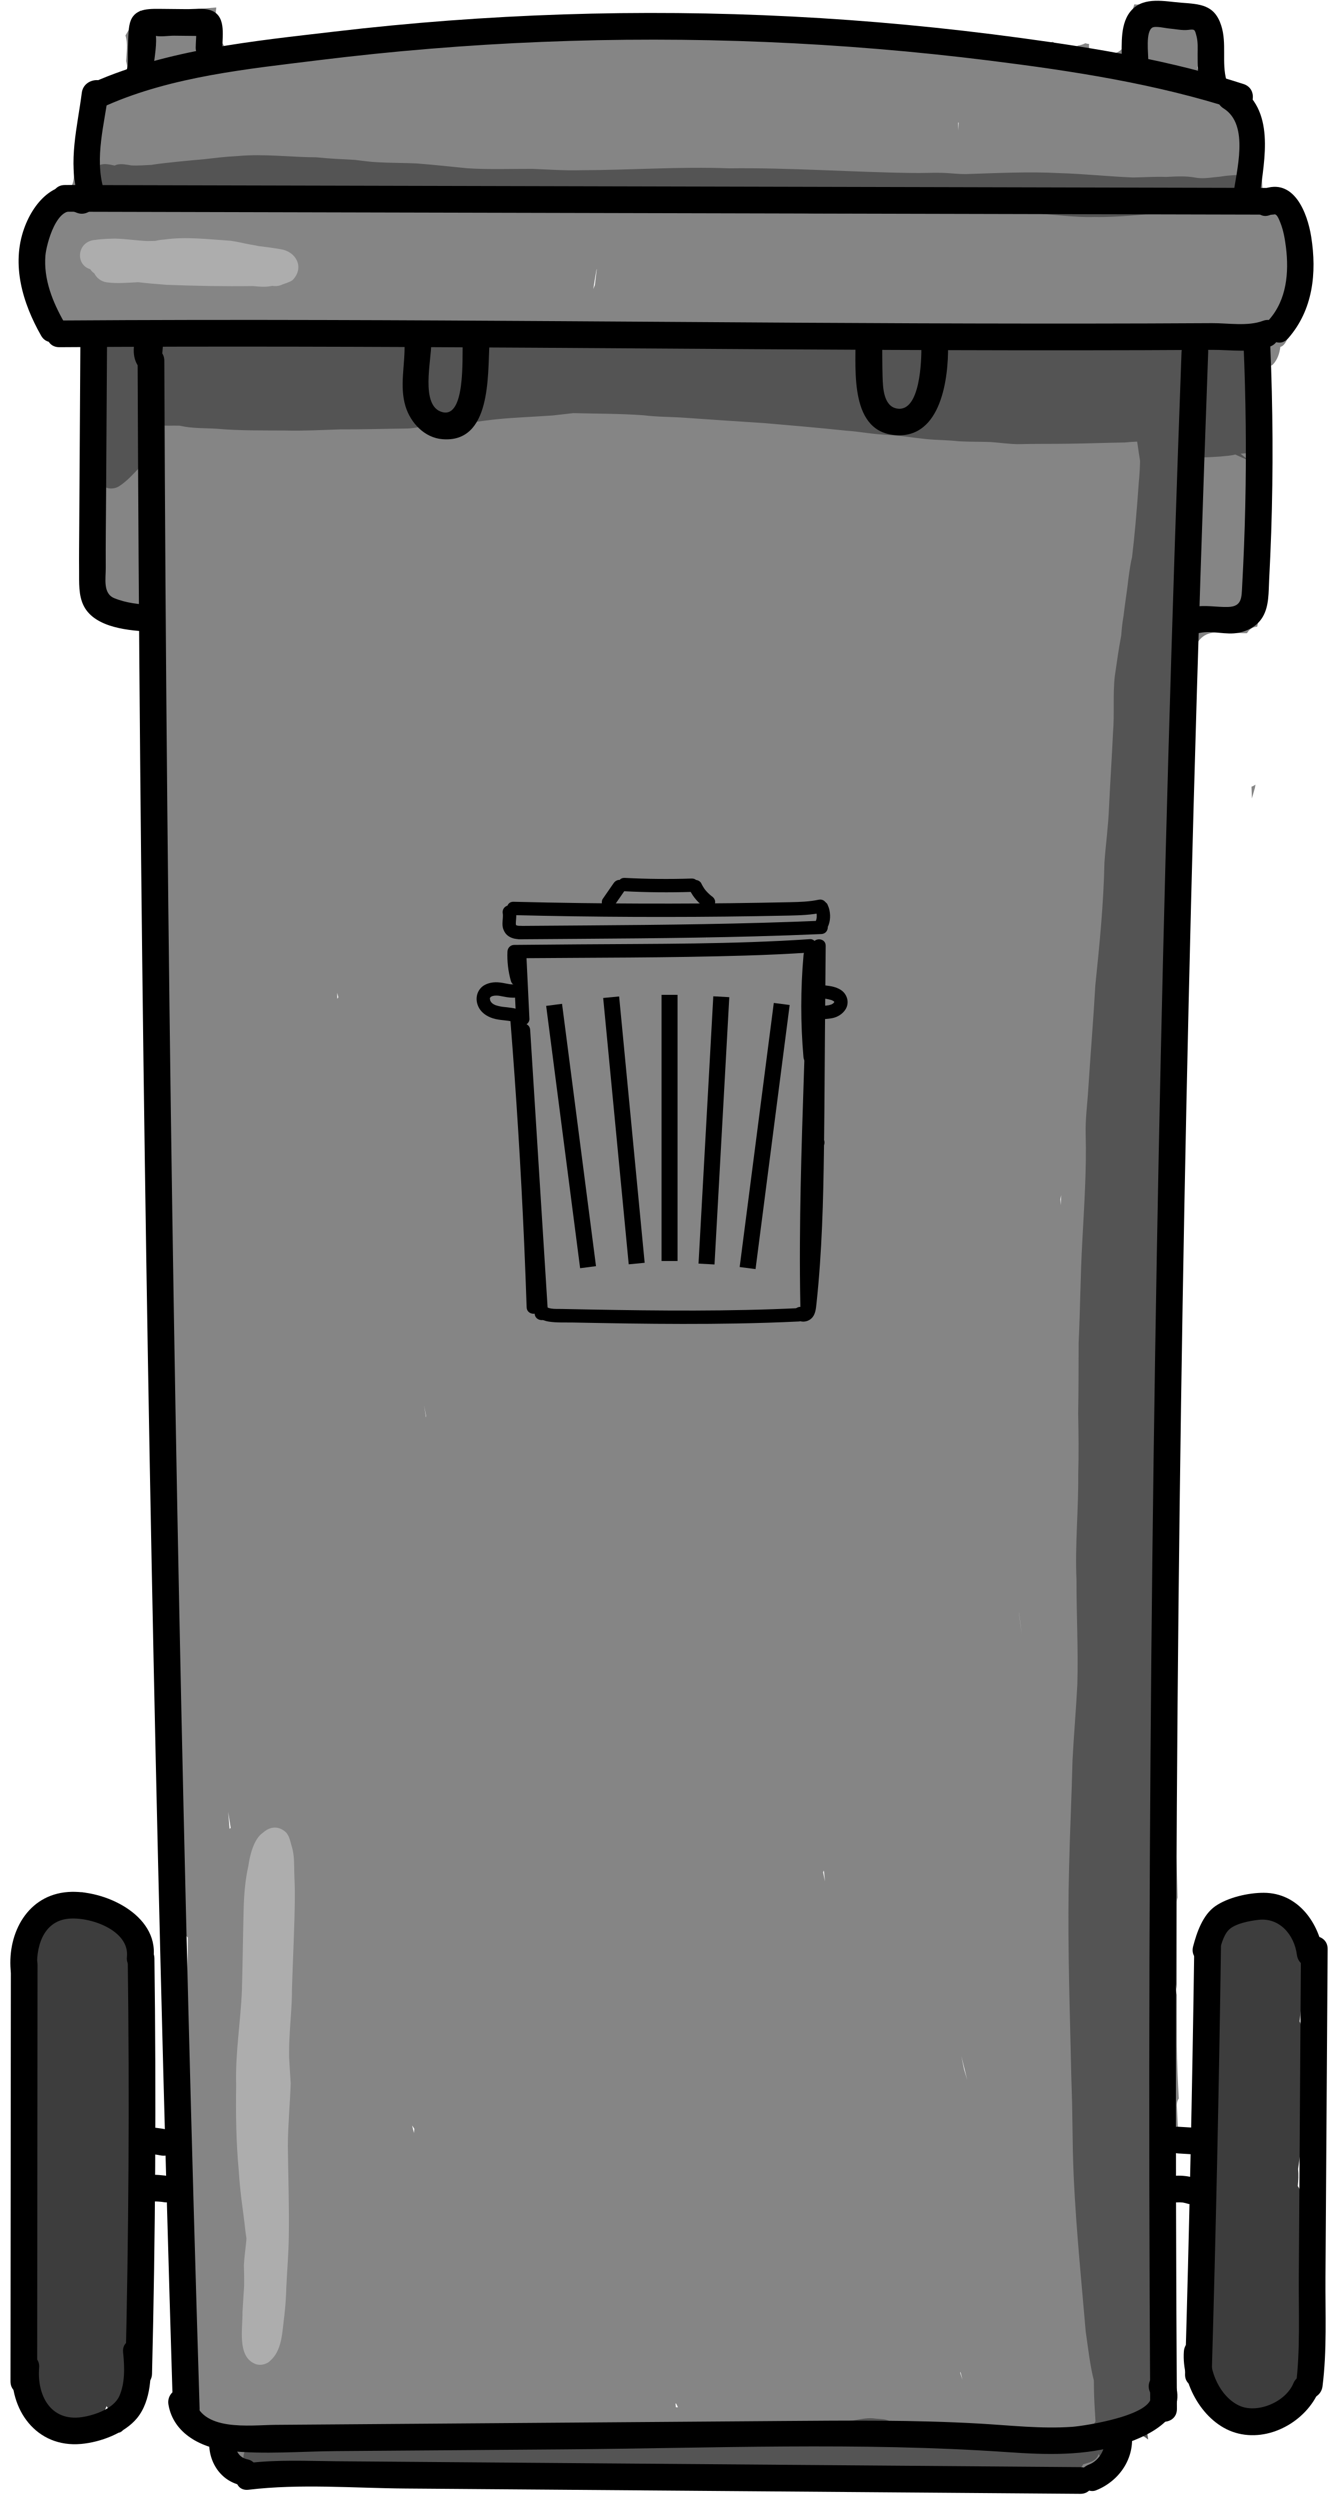<svg width="117" height="219" viewBox="0 0 117 219" fill="none" xmlns="http://www.w3.org/2000/svg">
<g clip-path="url(#clip0_1097_35498)">
<path d="M107.051 195.82C106.979 195.955 106.878 196.068 106.761 196.156C106.911 196.416 107.072 196.669 107.283 196.874C107.203 196.524 107.126 196.173 107.051 195.82Z" fill="#858585"/>
<path d="M105.995 175.323C105.894 174.804 105.799 174.294 105.703 173.801C105.721 174.46 105.742 175.117 105.763 175.777C105.829 175.613 105.906 175.459 105.995 175.323Z" fill="#858585"/>
<path d="M109.68 68.908C109.694 69.249 109.705 69.593 109.719 69.935C109.804 69.621 109.893 69.308 109.984 68.997C110 68.906 110.014 68.814 110.03 68.726C109.923 68.805 109.806 68.866 109.68 68.908Z" fill="#858585"/>
<path d="M113.445 23.043C113.466 22.534 113.407 22.005 113.129 21.577C113.099 21.514 113.057 21.463 113.012 21.416C112.966 20.992 112.912 20.572 112.87 20.148C112.844 19.524 112.865 18.9 112.877 18.275C112.893 17.768 112.856 17.223 112.573 16.786C112.252 16.234 111.721 16.435 111.483 16.942C111.315 17.3 111.205 17.677 111.127 18.062C111.006 17.981 110.837 18.023 110.728 18.123C110.65 16.697 110.576 15.27 110.51 13.844C110.494 13.399 110.445 12.939 110.19 12.567C110.12 12.42 109.986 12.305 109.837 12.256C109.83 12.235 109.82 12.214 109.811 12.195C109.879 11.692 109.947 11.192 110.01 10.689C110.047 10.357 110.08 10.023 110.103 9.688C109.759 9.335 109.434 8.97 109.147 8.608C108.801 8.358 108.494 8.079 108.275 7.663C108.195 7.511 108.13 7.354 108.078 7.195C108.041 7.184 108.001 7.177 107.961 7.174C107.858 7.188 107.765 7.226 107.683 7.282C107.624 7.179 107.564 7.076 107.5 6.976C107.066 6.382 105.952 5.715 106.034 5.708C105.583 5.241 105.181 5.617 104.989 6.085C104.973 6.043 104.956 6.003 104.94 5.961C105.113 4.972 105.232 3.973 105.253 2.972C105.277 2.376 104.795 1.153 104.124 1.709C104.021 1.462 103.855 1.242 103.607 1.158C103.291 1.059 103.067 1.359 102.924 1.604C102.852 1.754 102.802 1.911 102.763 2.07C102.681 2.027 102.604 2.009 102.531 2.004C102.396 1.817 102.185 1.737 101.989 1.775C101.947 1.59 101.9 1.408 101.844 1.225C101.729 0.825 101.467 0.398 101.14 0.255C101.1 0.271 101.06 0.285 101.016 0.299C100.635 0.414 100.312 0.421 100.045 0.348C99.833 0.398 99.622 0.412 99.416 0.381C99.32 0.69 99.22 0.999 99.105 1.303C99.068 2.43 99.031 3.512 98.993 4.513C98.981 5.046 98.974 5.58 98.963 6.113C98.874 5.82 98.755 5.545 98.53 5.341C98.479 5.273 98.409 5.236 98.324 5.229C98.315 5.224 98.306 5.222 98.296 5.217C98.303 4.908 98.31 4.6 98.315 4.291C98.109 4.53 97.796 4.675 97.475 4.691C96.779 5.505 95.277 4.934 95.453 3.854C95.333 3.842 95.221 3.821 95.118 3.788C94.931 3.884 94.728 3.952 94.505 3.987C94.463 4.01 94.421 4.032 94.377 4.05C94.37 4.202 94.361 4.354 94.354 4.504C94.335 4.52 94.316 4.534 94.297 4.551C94.305 4.392 94.314 4.233 94.321 4.074C93.993 4.207 93.605 4.242 93.152 4.141C92.808 4.064 92.52 3.891 92.284 3.662C92.169 3.69 92.052 3.716 91.931 3.735C91.921 3.737 91.915 3.737 91.905 3.737C91.868 4.177 91.828 4.616 91.791 5.056C91.776 5.067 91.763 5.079 91.751 5.091C91.737 4.92 91.718 4.747 91.697 4.576C91.681 4.445 91.648 4.272 91.601 4.088C91.47 4.284 91.257 4.415 90.979 4.38C89.256 4.167 87.532 3.973 85.804 3.807C85.753 4.263 85.697 4.719 85.65 5.177C85.421 4.834 85.065 4.637 84.74 4.995C84.653 4.965 84.565 4.934 84.478 4.906C84.333 4.848 84.188 4.787 84.043 4.724C83.966 4.691 83.889 4.658 83.812 4.625C83.805 4.293 83.798 3.959 83.788 3.627C83.445 3.599 83.098 3.568 82.755 3.543C80.087 3.349 77.381 3.269 74.736 2.853C72.126 2.441 69.657 1.766 66.993 1.894C64.325 2.023 61.652 1.901 58.984 2.011C56.557 2.109 54.185 2.605 51.77 2.752C49.364 2.897 46.95 2.893 44.542 2.893C39.631 2.893 34.694 2.914 29.811 3.477C28.593 3.618 27.375 3.751 26.161 3.919C25.137 4.06 24.007 3.887 23.028 4.254C22.211 4.558 21.536 5.007 20.603 4.731C19.719 4.469 19.342 3.606 19.083 2.79C18.996 2.512 18.945 2.212 18.919 1.896C18.634 2.24 18.351 2.584 18.065 2.93C18.348 2.374 18.624 1.812 18.905 1.256C18.912 1.057 18.93 0.856 18.956 0.655C18.035 0.73 17.111 0.797 16.195 0.879C14.869 0.996 13.566 1.036 12.261 0.938C11.838 1.66 11.417 2.383 10.996 3.105C11.225 3.844 11.092 4.567 11.05 5.35C11.071 5.444 11.09 5.537 11.113 5.631C11.298 6.368 10.585 6.894 9.988 6.758C9.443 6.976 8.917 7.226 8.4 7.49C8.036 8.091 7.661 8.692 7.285 9.293C7.285 9.298 7.285 9.302 7.285 9.307C7.203 10.123 7.081 10.914 7.016 11.706C7.102 12.335 7.103 12.979 7.025 13.638C7.025 13.643 7.025 13.647 7.028 13.654H7.025C7.014 13.755 7.004 13.855 6.988 13.958C6.922 14.368 6.717 14.608 6.452 14.716C6.492 15.214 6.497 15.71 6.354 16.103C6.092 16.818 5.409 16.924 4.886 17.321C4.058 17.95 3.892 18.953 3.656 19.898C3.436 20.775 3.165 21.622 2.996 22.512C2.758 23.78 2.961 24.905 3.172 26.161C3.326 27.089 3.389 28.099 3.698 28.992C4.247 30.583 6.637 29.137 7.792 30.171C8.838 31.104 8.363 32.521 8.204 33.7C8.068 34.703 8.12 35.746 8.026 36.759C7.928 37.82 7.746 38.877 7.713 39.941C7.678 41.064 7.708 42.188 7.652 43.311C7.636 43.662 7.608 44.01 7.58 44.359C7.743 43.84 7.909 43.32 8.073 42.801C8.117 43.215 8.227 43.645 8.545 43.914C8.576 43.954 8.613 43.98 8.653 43.998C8.248 44.553 7.804 45.086 7.502 45.694C7.498 45.904 7.498 46.115 7.507 46.325C7.53 46.842 7.559 47.382 7.598 47.929C7.678 48.06 7.778 48.177 7.909 48.266C8.015 48.322 8.117 48.336 8.223 48.311C8.05 48.57 7.874 48.828 7.701 49.087C7.827 50.277 8.022 51.468 8.361 52.532C8.957 54.407 10.648 54.475 12.348 54.709C13.428 54.856 13.267 56.14 12.553 56.631C12.661 56.72 12.752 56.839 12.82 56.996C13.704 59.063 13.536 61.528 13.374 63.798C13.386 63.824 13.395 63.852 13.407 63.878C13.611 64.273 13.683 64.785 13.961 65.138C13.978 65.966 13.999 66.794 14.024 67.62C13.772 68.445 13.517 69.268 13.264 70.094C13.204 70.29 13.171 70.491 13.168 70.697C13.124 71.195 13.194 71.761 13.473 72.184C13.674 72.554 13.987 72.593 14.237 72.43C14.277 73.297 14.298 74.163 14.31 75.025C13.8 76.213 13.302 77.406 12.801 78.599C12.771 79.539 12.75 80.479 12.75 81.419C12.75 82.392 13.024 83.523 12.783 84.349C12.951 87.153 13.246 89.938 13.344 92.742C13.753 92.842 14.095 92.178 14.368 91.276C14.415 91.601 14.459 91.926 14.504 92.251C14.518 92.487 14.532 92.725 14.546 92.962C14.541 92.976 14.539 92.992 14.534 93.006C14.013 94.76 13.597 96.549 13.248 98.35C13.208 99.098 13.166 99.846 13.133 100.597C13.358 101.382 13.363 102.28 13.381 103.043C13.419 104.572 13.526 106.099 13.606 107.629C13.611 107.586 13.613 107.544 13.617 107.502C13.617 107.612 13.615 107.722 13.615 107.832C13.648 108.505 13.676 109.181 13.688 109.855C13.69 109.976 13.69 110.098 13.692 110.217C13.851 111.952 13.889 113.753 13.8 115.462C13.777 115.933 13.758 116.419 13.737 116.912C13.744 119.412 13.755 121.912 13.826 124.41C13.966 129.369 14.211 134.327 14.364 139.287C14.422 141.19 14.459 143.096 14.49 145C14.544 146.985 14.581 148.971 14.597 150.956C14.604 151.896 14.604 152.834 14.607 153.774C14.611 154.061 14.614 154.347 14.618 154.634C14.668 158.109 14.927 161.58 15.088 165.05C15.133 165.258 15.18 165.464 15.224 165.67C15.43 166.584 15.685 167.489 15.923 168.394C16.064 168.845 16.099 169.383 16.461 169.711C16.454 170.155 16.452 170.597 16.452 171.041C16.379 173.515 16.372 175.992 16.351 178.466C16.445 181.059 16.491 183.655 16.611 186.248C16.594 187.247 16.576 188.248 16.552 189.249C16.643 191.596 16.746 193.942 16.861 196.29C16.831 196.327 16.8 196.367 16.77 196.404C15.699 197.583 15.421 199.145 15.381 200.688C15.341 203.298 15.972 205.861 16.55 208.389C16.716 209.119 16.912 209.846 17.153 210.547C17.28 211.338 17.509 212.1 17.976 212.493C18.818 214.086 20.032 215.416 21.87 216.183C23.47 216.92 25.004 217.011 26.093 215.825C26.601 215.977 27.115 216.111 27.639 216.216C27.721 216.235 27.8 216.253 27.882 216.272C27.894 216.672 27.908 217.074 27.92 217.474C28.462 217.453 29.005 217.437 29.547 217.427C29.547 217.38 29.545 217.334 29.545 217.287C30.125 217.406 30.744 217.362 31.308 217.21C32.033 216.95 32.608 216.433 33.081 215.835C33.796 216.052 34.512 216.085 35.19 215.903C35.555 216.532 35.994 217.095 36.56 217.507C37.673 217.54 38.784 217.577 39.895 217.607C40.351 217.619 40.807 217.628 41.263 217.635C41.284 217.624 41.307 217.614 41.328 217.603C41.359 217.614 41.392 217.626 41.424 217.638C43.599 217.67 45.774 217.645 47.949 217.612C47.416 217.289 46.983 217.018 46.616 216.597C46.562 216.539 46.508 216.475 46.454 216.412C46.768 216.235 47.081 216.052 47.378 215.853C47.921 216.148 48.501 216.384 49.055 216.656C49.261 216.751 49.457 216.878 49.665 216.969C49.492 217.156 49.296 217.364 49.081 217.593C50.418 217.572 51.753 217.551 53.091 217.544C53.938 217.54 54.786 217.511 55.633 217.479C55.841 217.338 56.035 217.177 56.213 216.999C56.33 216.915 56.433 216.822 56.531 216.723C57.45 217.095 58.418 217.163 59.405 217.044C59.548 217.037 59.688 217.03 59.831 217.023C59.891 217.093 59.955 217.161 60.018 217.228C62.062 217.088 64.105 216.939 66.147 216.852C70.641 216.66 75.143 216.644 79.626 217.037C79.913 217.062 80.154 217.172 80.341 217.334C83.342 217.123 86.342 216.915 89.347 216.812C89.394 216.693 89.433 216.569 89.466 216.443C89.511 216.562 89.557 216.681 89.602 216.803C91.54 216.74 93.484 216.723 95.432 216.782C95.619 216.665 95.78 216.501 95.92 216.314C95.993 216.331 96.068 216.342 96.145 216.345C96.606 216.286 96.963 215.98 97.309 215.697C97.929 215.292 98.362 214.717 98.752 214.107C98.806 213.969 98.888 213.84 98.991 213.728C99.089 213.569 99.187 213.407 99.288 213.248C99.786 212.435 100.027 212.086 100.3 211.658C100.642 212.28 101.299 212.245 101.586 211.247C101.986 209.395 101.902 207.465 101.947 205.578C101.954 204.673 101.956 203.771 101.94 202.866C101.979 202.608 102.019 202.351 102.059 202.096C102.218 200.602 102.152 199.096 102.138 197.597C102.127 196.963 102.134 194.922 101.439 194.62C101.325 192.866 101.224 191.227 101.074 189.031C100.976 185.591 101.128 182.144 101.107 178.702C101.135 178.562 101.163 178.421 101.191 178.281C101.252 178.59 101.311 178.901 101.369 179.209C101.886 181.96 102.524 184.684 103.282 187.378C103.235 186.407 103.188 185.439 103.142 184.469C103.128 184.195 103.195 183.975 103.31 183.805C103.226 182.252 103.153 180.697 103.139 179.142C103.135 178.606 103.135 178.071 103.139 177.533C103.139 177.245 103.137 176.958 103.137 176.67C103.137 176.027 103.137 175.381 103.137 174.738C102.487 171.574 101.755 168.216 101.109 164.966C101.137 164.461 101.159 163.958 101.166 163.453C101.191 162.793 101.224 162.129 101.236 161.467C101.615 164.557 102.003 167.643 102.449 170.718C102.683 171.883 102.91 173.05 103.137 174.219C103.137 171.682 103.137 169.147 103.137 166.61C103.137 166.46 103.165 166.329 103.205 166.21C103.2 166.072 103.198 165.934 103.193 165.796C103.102 162.302 102.969 158.809 102.882 155.315C102.854 154.211 102.744 153.049 102.655 151.873C102.253 148.648 101.851 145.425 101.451 142.201C101.769 141.532 101.731 140.718 101.895 140.002C102.057 138.945 102.223 137.886 102.309 136.82C102.484 133.593 102.384 130.356 102.463 127.124C102.522 124.943 102.562 122.326 102.611 119.744C102.931 118.072 103.249 116.403 103.569 114.731C103.53 114.179 103.506 113.624 103.497 113.075C103.301 112.951 103.16 112.731 103.158 112.401C103.153 110.383 103.17 108.368 103.198 106.352C103.163 106.277 103.125 106.211 103.083 106.153C103.123 105.931 103.167 105.709 103.209 105.487C103.233 103.836 103.263 102.185 103.289 100.534C103.032 100.363 102.805 100.438 102.604 100.669C102.433 99.28 102.262 97.891 102.148 96.497C102.033 94.316 102.129 92.127 102.047 89.943C102.29 90.682 102.559 91.416 102.831 92.145C103.008 92.641 103.188 93.139 103.368 93.635C103.396 86.063 103.244 78.491 103.291 70.917C103.305 68.4 103.441 65.908 103.67 63.417C103.696 61.111 103.895 59.528 104.009 56.481C104.023 55.967 104.016 55.45 104.002 54.936C104.117 54.688 104.229 54.44 104.346 54.192C104.472 53.909 104.601 53.628 104.729 53.348C104.736 53.345 104.743 53.338 104.75 53.336C104.701 54.035 104.652 54.734 104.605 55.436C104.561 56.088 104.512 56.741 104.467 57.396C104.711 56.528 105.146 55.707 106.02 55.476C107.103 55.191 108.209 55.502 109.289 55.462C109.467 55.146 109.773 54.907 110.178 54.894C110.36 54.122 110.51 53.343 110.655 52.567C110.997 50.806 111.081 49.012 111.191 47.226C111.364 42.394 111.296 37.554 111.38 32.72C111.375 32.493 111.368 32.269 111.364 32.042C111.422 32.021 111.481 31.99 111.539 31.948C111.958 31.52 112.135 30.968 112.213 30.381C112.816 30.258 113.101 28.826 113.272 28.34C113.475 27.47 113.508 26.572 113.611 25.686C113.864 24.781 114.015 23.766 113.445 23.043ZM13.879 48.152C13.847 48.198 13.814 48.243 13.784 48.29C13.709 47.967 13.627 47.644 13.54 47.324C13.571 47.275 13.604 47.223 13.634 47.174C13.727 47.027 13.819 46.877 13.912 46.73C13.898 47.205 13.889 47.677 13.879 48.152ZM13.954 82.366C13.879 82.249 13.814 82.125 13.734 82.015C13.828 81.865 13.924 81.716 14.017 81.566C14.022 81.875 14.027 82.184 14.036 82.492C14.01 82.45 13.982 82.408 13.954 82.366ZM15.105 149.688C15.093 149.097 15.084 148.489 15.074 147.871C15.32 149.607 15.556 151.342 15.76 153.082C15.528 151.966 15.311 150.832 15.105 149.688ZM20.119 160.193C20.079 159.697 20.039 159.201 19.999 158.708C20.072 159.176 20.144 159.643 20.219 160.111C20.182 160.134 20.149 160.163 20.119 160.193ZM29.564 87.487C29.559 87.314 29.554 87.141 29.55 86.968C29.582 87.094 29.617 87.221 29.652 87.345C29.624 87.391 29.594 87.438 29.564 87.487ZM36.28 186.831C36.226 186.613 36.172 186.396 36.116 186.176C36.177 186.255 36.24 186.351 36.315 186.466C36.301 186.59 36.291 186.711 36.28 186.831ZM37.337 124.148C37.281 123.809 37.224 123.467 37.168 123.126C37.168 123.123 37.168 123.123 37.168 123.121C37.229 123.434 37.288 123.748 37.348 124.061C37.344 124.091 37.339 124.12 37.337 124.148ZM38.239 215.505C38.204 215.486 38.169 215.465 38.136 215.444C38.179 215.428 38.223 215.414 38.265 215.397C38.307 215.451 38.352 215.5 38.394 215.552C38.342 215.54 38.291 215.521 38.239 215.505ZM40.76 214.319C40.664 214.226 40.571 214.125 40.475 214.013C40.613 213.899 40.744 213.777 40.87 213.653C40.905 213.662 40.938 213.669 40.973 213.679C40.856 214.008 40.802 214.191 40.76 214.319ZM45.55 89.115C45.524 89.19 45.498 89.262 45.472 89.337C45.4 88.897 45.327 88.462 45.257 88.027C45.458 87.627 45.477 87.176 45.561 86.744C45.608 86.526 45.65 86.306 45.687 86.089C45.638 87.094 45.594 88.105 45.55 89.115ZM52.191 24.493C52.172 24.65 52.156 24.807 52.137 24.963C52.09 25.08 52.043 25.197 51.997 25.314C52.081 24.767 52.174 24.206 52.273 23.642C52.284 23.612 52.294 23.579 52.305 23.549C52.266 23.864 52.226 24.177 52.191 24.493ZM59.234 210.854C59.227 210.735 59.213 210.622 59.197 210.524C59.218 210.529 59.241 210.533 59.262 210.538C59.311 210.643 59.363 210.751 59.414 210.856C59.353 210.854 59.293 210.854 59.234 210.854ZM61.919 81.445C61.923 81.456 61.928 81.468 61.933 81.48C61.935 81.828 61.938 82.177 61.94 82.525C61.935 82.165 61.926 81.805 61.919 81.445ZM68.499 30.332C68.492 30.262 68.485 30.192 68.478 30.122C68.527 30.073 68.576 30.024 68.628 29.977C68.63 30.075 68.63 30.173 68.633 30.269C68.588 30.29 68.544 30.311 68.499 30.332ZM72.136 163.986C72.164 163.939 72.189 163.892 72.21 163.846C72.241 164.161 72.271 164.477 72.299 164.793C72.246 164.526 72.192 164.257 72.136 163.986ZM81.111 31.424C81.071 31.347 81.031 31.27 80.992 31.193C80.968 30.823 80.945 30.454 80.921 30.084C80.973 30.122 81.022 30.159 81.073 30.197C81.092 30.209 81.108 30.22 81.127 30.232C81.122 30.627 81.118 31.025 81.111 31.424ZM81.534 3.725C81.49 3.713 81.445 3.699 81.401 3.688C81.394 3.685 81.387 3.685 81.382 3.683C81.433 3.618 81.485 3.554 81.539 3.489C81.536 3.566 81.534 3.646 81.534 3.725ZM83.996 11.416C83.987 11.19 83.98 10.963 83.971 10.736C83.987 10.738 84.001 10.741 84.017 10.743C84.008 10.967 84.001 11.192 83.996 11.416ZM84.155 207.856C84.155 207.816 84.158 207.776 84.158 207.739C84.174 207.783 84.191 207.828 84.207 207.872C84.261 208.066 84.307 208.256 84.352 208.445C84.286 208.249 84.221 208.052 84.155 207.856ZM84.59 181.583C84.558 181.473 84.525 181.363 84.492 181.253C84.413 180.863 84.331 180.472 84.251 180.082C84.42 180.781 84.59 181.48 84.766 182.179C84.707 181.978 84.651 181.779 84.59 181.583ZM89.305 141.291C89.305 141.272 89.302 141.254 89.302 141.233C89.387 141.88 89.469 142.526 89.553 143.178C89.462 142.53 89.38 141.899 89.305 141.291ZM92.96 105.561C92.951 105.391 92.941 105.218 92.932 105.047C92.957 104.925 92.983 104.804 93.007 104.684C92.99 104.977 92.974 105.269 92.96 105.561ZM101.208 105.554C101.208 105.472 101.205 105.388 101.205 105.306C101.198 104.39 101.189 103.468 101.149 102.552C101.198 103.057 101.238 103.574 101.257 104.154C101.278 104.451 101.292 104.745 101.311 105.042C101.273 105.241 101.24 105.405 101.208 105.554Z" fill="#858585"/>
<path d="M53.562 87.347L55.8 110.676" stroke="black" stroke-width="1.403" stroke-miterlimit="10"/>
<path d="M63.215 87.305L61.919 110.718" stroke="black" stroke-width="1.403" stroke-miterlimit="10"/>
<path d="M65.52 111.071L68.511 87.939" stroke="black" stroke-width="1.403" stroke-miterlimit="10"/>
<path d="M58.678 87.139V110.453" stroke="black" stroke-width="1.403" stroke-miterlimit="10"/>
<path d="M114.635 195.588C114.558 195.261 114.469 194.938 114.369 194.618C114.362 194.449 114.355 194.246 114.343 193.982C114.289 193.14 114.233 192.23 113.756 191.507C113.749 191.498 113.742 191.489 113.737 191.479C113.789 190.986 113.815 190.481 113.763 189.985C113.922 188.863 114.072 187.74 114.163 186.611C114.294 185.086 114.271 183.552 114.175 182.025C114.226 180.65 114.308 179.273 114.135 177.907C114.105 177.608 114.016 177.311 113.894 177.046C114.133 175.18 114.32 173.312 114.207 171.427C114.179 170.77 114.083 170.115 113.892 169.486C113.763 169.149 113.67 168.756 113.338 168.56C113.059 168.42 112.823 168.574 112.655 168.801C112.447 168.359 112.194 167.936 111.916 167.531C111.757 167.309 111.46 167.26 111.245 167.393C111.24 167.393 111.235 167.393 111.228 167.393C111.102 167.405 110.987 167.435 110.88 167.482C110.833 167.351 110.784 167.222 110.718 167.098C110.234 166.24 109.458 165.674 108.829 166.289C108.611 166.292 108.385 166.413 108.177 166.694C108.076 166.813 107.975 166.935 107.88 167.059C107.66 166.96 107.405 167.056 107.148 167.501C107.124 167.547 107.108 167.594 107.089 167.641C106.551 168.022 106.341 168.719 106.189 169.339C105.978 170.489 105.915 170.349 105.67 171.967C105.581 173.497 105.49 173.817 105.487 175.929C105.478 178.262 105.377 180.638 106.098 182.89C106.116 182.96 106.137 183.03 106.158 183.103C106.128 183.879 106.126 184.656 106.177 185.432C106.182 185.498 106.189 185.565 106.193 185.633C106.189 185.671 106.182 185.706 106.177 185.743C105.833 187.918 105.56 190.149 105.899 192.326C105.709 193.346 105.513 194.365 105.366 195.392C105.246 196.133 105.207 197.085 105.791 197.639C105.878 197.735 106.011 197.784 106.142 197.777C106.137 197.819 106.133 197.861 106.128 197.903C105.96 199.51 105.789 201.119 105.714 202.732C105.632 203.948 105.548 205.162 105.466 206.378C105.426 207.082 105.384 207.783 105.345 208.487C105.305 209.065 105.333 209.67 105.599 210.194C105.932 210.76 106.446 211.109 106.949 211.137C107.372 211.639 107.931 212.016 108.579 212.124C108.768 212.114 108.953 212.074 109.131 212.016C109.292 212.217 109.479 212.397 109.701 212.549C110.431 213.138 111.184 212.198 111.537 211.602C111.754 211.193 111.993 210.77 112.231 210.342C112.355 210.363 112.484 210.37 112.615 210.358C113.352 210.213 113.67 209.39 113.908 208.758C114.149 208.01 114.245 207.224 114.329 206.446C114.467 205.361 114.689 204.285 114.724 203.188C114.771 202.272 114.752 201.355 114.71 200.438C114.907 198.813 115.042 197.178 114.635 195.588Z" fill="#3D3D3D"/>
<path d="M12.628 179.796C12.68 178.99 12.726 178.183 12.752 177.376C12.85 175.119 11.934 174.016 11.239 174.624C11.265 173.899 11.293 173.174 11.312 172.451C11.368 171.504 11.323 170.541 10.998 169.643C10.889 169.332 10.748 168.967 10.559 168.691C10.552 168.656 10.545 168.618 10.535 168.583C10.423 168.24 10.358 167.826 10.056 167.601C10.005 167.533 9.934 167.496 9.85 167.491C9.616 167.393 9.375 167.608 9.139 167.646C8.924 167.713 8.704 167.772 8.496 167.861C8.363 167.323 8.185 166.797 7.956 166.294C7.734 165.831 7.283 165.597 6.789 165.864C6.324 166.084 5.877 166.341 5.519 166.715C5.363 166.902 5.229 167.103 5.11 167.311C4.577 166.897 3.974 167.648 3.714 168.698C3.653 168.951 3.609 169.203 3.569 169.456C2.61 168.796 2.224 170.91 2.302 171.591C2.418 172.758 2.556 173.924 2.673 175.094C2.769 175.695 2.914 176.286 3.069 176.876C3.045 177.346 3.029 177.816 3.012 178.286C2.991 178.814 2.97 179.385 2.954 180.026C2.912 181.875 2.767 183.727 2.86 185.577C2.879 185.993 2.914 186.41 2.956 186.824C2.956 187.069 2.956 187.315 2.956 187.56C2.938 187.876 2.947 188.736 3.043 189.625C2.767 190.93 2.814 192.335 2.739 193.647C2.65 197.022 2.397 200.398 2.475 203.775C2.514 204.631 2.613 205.482 2.73 206.329C2.783 206.869 2.844 207.409 2.905 207.949C3.12 209.331 3.005 210.875 3.798 212.086C3.957 212.285 4.163 212.435 4.364 212.589C4.43 212.659 4.731 212.937 4.855 213.019C5.4 213.276 5.844 212.895 6.127 212.411C6.277 212.432 6.424 212.409 6.586 212.327C6.918 212.846 7.304 213.094 7.715 212.753C8.527 212.329 9.036 211.586 9.338 210.756C9.411 210.882 9.485 210.975 9.56 211.043C9.546 211.457 9.57 211.866 9.668 212.273C9.773 212.767 10.313 213.435 10.783 212.858C11.169 212.428 11.272 211.836 11.384 211.286C11.522 210.456 11.475 209.614 11.45 208.775C11.604 207.316 11.772 205.597 11.803 204.472C11.803 204.453 11.803 204.435 11.805 204.416C11.945 203.89 12.079 203.361 12.182 202.828C12.362 201.43 12.359 200.013 12.394 198.605C12.392 197.885 12.376 197.16 12.259 196.446C12.196 195.995 12.133 195.513 11.833 195.146C11.894 194.311 11.812 193.458 11.847 192.621C11.85 192.151 11.852 191.683 11.857 191.213C11.999 191.157 12.14 191.016 12.264 190.771C12.935 188.8 12.71 186.655 12.752 184.602C12.773 182.995 12.745 181.394 12.628 179.796Z" fill="#3D3D3D"/>
<path d="M108.63 15.373C108.51 15.347 108.386 15.333 108.267 15.336H108.265C108.204 15.336 108.146 15.34 108.087 15.347C107.014 15.418 107.465 15.436 106.371 15.532C105.826 15.598 105.279 15.656 104.734 15.553C103.892 15.396 103.038 15.46 102.19 15.497C101.221 15.46 100.258 15.534 99.292 15.546C97.138 15.46 94.992 15.223 92.838 15.163C90.114 15.02 87.387 15.163 84.663 15.247C83.919 15.256 83.175 15.146 82.432 15.137C81.604 15.123 80.776 15.167 79.946 15.151C74.586 15.081 69.236 14.676 63.873 14.744C59.547 14.578 55.221 14.903 50.897 14.91C49.48 14.95 48.065 14.847 46.651 14.791C44.754 14.786 42.855 14.861 40.959 14.739C39.476 14.594 37.996 14.428 36.511 14.316C35.386 14.26 34.259 14.279 33.134 14.213C32.444 14.188 31.764 14.08 31.081 14.003C29.975 13.94 28.866 13.902 27.765 13.781C25.466 13.769 23.165 13.46 20.864 13.666C19.487 13.739 18.853 13.844 17.967 13.937C16.388 14.08 14.532 14.253 13.449 14.414C13.374 14.428 13.327 14.435 13.292 14.442C12.698 14.466 12.102 14.52 11.51 14.489C11.099 14.419 10.682 14.332 10.271 14.414C10.194 14.435 10.121 14.466 10.053 14.501C9.607 14.414 9.137 14.279 8.713 14.468C8.199 14.655 7.888 15.261 8.045 15.789C8.332 16.748 9.333 16.875 9.887 17.069C11.15 17.503 12.499 17.461 13.816 17.546C14.508 17.599 15.203 17.62 15.895 17.698C16.398 17.737 17.001 17.88 17.455 17.602C17.869 17.609 18.285 17.611 18.699 17.602C21.302 17.623 21.797 17.791 23.35 17.955C24.564 17.985 25.777 18.079 26.991 18.006C28.551 18.119 30.113 18.163 31.677 18.158C32.37 18.226 33.064 18.177 33.759 18.175C34.565 18.238 35.37 18.13 36.176 18.137C37.453 18.144 38.73 18.231 40.007 18.198C41.868 18.161 43.727 18.207 45.587 18.245C48.131 18.343 50.678 18.469 53.226 18.397C54.55 18.507 55.876 18.446 57.204 18.444C58.963 18.446 60.719 18.465 62.475 18.413C64.416 18.434 65.716 18.551 66.909 18.612C68.866 18.572 70.823 18.755 72.781 18.691C74.357 18.738 75.924 18.614 77.493 18.476C78.461 18.42 79.427 18.46 80.395 18.387C81.489 18.315 82.581 18.416 83.673 18.49C85.032 18.439 85.806 18.521 86.459 18.581C87.74 18.619 89.022 18.652 90.303 18.696C92.169 18.731 94.023 19.066 95.892 19.005C98.025 19.049 100.143 18.771 102.269 18.642C103.485 18.579 104.699 18.535 105.915 18.551C106.684 18.626 107.451 18.441 108.153 18.13C108.405 18.002 108.693 17.908 108.938 17.761C108.941 17.758 108.943 17.758 108.945 17.756C109.088 17.669 109.214 17.564 109.31 17.422C109.892 16.746 109.49 15.581 108.63 15.373Z" fill="#545454"/>
<path d="M110.191 37.722C110.358 37.261 110.287 36.714 109.904 36.354C109.81 36.263 109.707 36.195 109.6 36.139C109.836 35.926 109.99 35.631 110.004 35.18C109.993 34.743 109.813 34.413 109.539 34.193C109.579 33.945 109.551 33.702 109.457 33.487C110.004 32.954 110.465 32.248 110.131 31.56C109.939 31.146 109.637 30.91 109.282 30.788C109.134 30.37 108.788 30.017 108.33 29.888C108.185 29.853 108.045 29.844 107.904 29.851C107.9 29.848 107.893 29.844 107.888 29.841C107.579 29.654 107.25 29.657 106.92 29.722C106.532 29.675 106.144 29.657 105.753 29.696C105.269 29.755 104.694 29.694 104.292 30.007C104.249 30.038 104.212 30.068 104.179 30.103C103.796 29.923 103.328 29.904 102.928 30.045C102.69 30.01 102.442 30.045 102.227 30.171C102.133 30.227 102.056 30.293 101.983 30.363C101.876 30.232 101.743 30.12 101.591 30.033C100.933 29.708 100.19 29.668 99.47 29.645C97.79 29.544 96.112 29.689 94.433 29.724C90.862 29.862 87.295 30.068 83.722 30.134C82.097 30.152 80.469 30.192 78.844 30.241C76.559 30.026 74.265 29.925 71.971 29.799C69.703 29.699 67.432 29.589 65.164 29.605C61.586 29.647 58.011 29.794 54.435 29.933C54.15 29.914 53.862 29.895 53.577 29.876C50.658 29.811 47.74 29.848 44.822 29.9C44.064 29.919 43.304 29.928 42.546 29.947C42.165 29.989 41.751 29.912 41.4 30.089C41.361 30.103 41.323 30.122 41.286 30.141C39.445 30.173 37.605 30.225 35.767 30.283C35.592 30.124 35.362 30 35.077 29.935C34.273 29.862 33.457 29.839 32.633 29.834C32.5 29.771 32.355 29.734 32.201 29.736C32.004 29.741 31.691 29.729 31.777 29.75C31.49 29.724 31.202 29.757 30.915 29.799C30.592 29.797 30.272 29.799 29.949 29.827C29.161 29.837 28.384 29.862 27.613 29.9C27.154 29.883 26.696 29.865 26.238 29.846C26.137 29.708 26.011 29.586 25.854 29.498C25.653 29.369 25.426 29.334 25.197 29.32C25.195 29.32 25.195 29.32 25.192 29.32C25.134 29.315 25.073 29.313 25.015 29.311C24.645 29.266 24.271 29.259 23.899 29.273C22.618 29.287 21.341 29.336 20.064 29.404C19.664 29.416 19.264 29.43 18.867 29.453C18.186 29.53 17.155 29.493 16.248 29.645C16.047 29.657 15.843 29.668 15.642 29.687C15.209 29.715 14.742 29.762 14.396 30.047C14.096 30.288 13.94 30.58 13.888 30.875C13.76 30.959 13.65 31.062 13.556 31.181C13.474 30.681 13.1 30.304 12.635 30.136C12.455 29.806 12.125 29.526 11.477 29.301C9.394 28.422 8.683 30.48 8.449 32.315C8.138 32.872 7.904 33.473 7.909 34.116C7.726 34.815 7.64 35.54 7.759 36.253C7.558 36.789 7.481 37.364 7.523 37.947C7.56 38.517 7.619 39.144 7.937 39.628C7.976 39.939 8.051 40.243 8.192 40.526C8.264 40.671 8.355 40.809 8.463 40.935C8.486 41.384 8.575 41.831 8.739 42.24C9.085 42.827 9.887 42.944 10.444 42.586C11.108 42.16 11.639 41.564 12.181 40.998C12.473 40.647 12.941 40.322 12.934 39.824C12.941 39.597 12.841 39.389 12.686 39.24C13.035 38.915 13.395 38.58 13.622 38.159C13.762 37.86 13.86 37.54 13.907 37.229C14.498 37.325 15.102 37.266 15.698 37.285C15.74 37.289 15.764 37.289 15.773 37.292C16.832 37.537 17.927 37.488 19.005 37.554C21.016 37.734 23.034 37.694 25.05 37.71C26.635 37.748 28.218 37.663 29.802 37.61C31.7 37.619 33.597 37.558 35.493 37.537C36.139 37.544 36.761 37.399 37.388 37.282C38.176 37.205 38.964 37.128 39.756 37.086C41.052 37.095 42.333 36.84 43.62 36.714C45.221 36.56 46.833 36.506 48.437 36.391C48.956 36.328 49.569 36.258 50.24 36.186C52.298 36.242 54.358 36.223 56.411 36.375C57.62 36.527 58.838 36.504 60.052 36.595C62.362 36.754 64.675 36.915 66.986 37.06C69.35 37.266 71.716 37.465 74.078 37.715C75.652 37.834 76.169 38.017 78.201 38.122C79.618 38.236 79.515 38.283 81.185 38.461C82.134 38.552 83.088 38.543 84.038 38.653C84.966 38.706 85.899 38.683 86.828 38.718C87.609 38.777 88.385 38.887 89.171 38.905C90.677 38.865 92.18 38.889 93.686 38.865C95.316 38.847 96.944 38.781 98.574 38.758C98.934 38.718 99.296 38.7 99.659 38.681C99.666 38.732 99.671 38.781 99.685 38.833C99.776 39.499 99.858 40 99.916 40.369C99.9 40.991 99.869 41.611 99.806 42.231C99.612 45.011 99.432 46.95 99.21 48.83C99.187 48.926 99.163 49.029 99.133 49.143C98.866 50.64 98.866 51.065 98.742 51.889C98.604 52.861 98.539 53.331 98.473 53.902C98.413 54.26 98.354 54.65 98.314 55.083C98.3 55.275 98.284 55.464 98.265 55.654C98.008 57.075 97.959 57.438 97.699 59.245C97.522 60.871 97.683 62.533 97.545 64.17C97.444 66.387 97.292 68.597 97.189 70.811C97.126 72.395 96.907 73.964 96.794 75.542C96.719 79.134 96.369 82.707 95.997 86.281C95.824 89.318 95.571 92.349 95.377 95.387C95.298 96.708 95.111 98.024 95.148 99.35C95.234 102.465 95.017 105.587 94.856 108.697C94.685 111.674 94.676 114.656 94.531 117.633C94.526 119.695 94.528 121.758 94.491 123.82C94.526 125.597 94.547 127.375 94.496 129.152C94.526 132.222 94.206 135.293 94.344 138.361C94.337 141.422 94.507 144.481 94.418 147.539C94.306 149.763 94.11 151.98 93.995 154.204C93.923 157.314 93.766 160.422 93.696 163.535C93.553 168.801 93.701 174.065 93.829 179.329C93.862 180.963 93.906 182.6 93.96 184.235C93.979 185.636 94 187.036 94.026 188.437C94.15 193.708 94.708 198.96 95.15 204.208C95.363 205.648 95.513 207.105 95.866 208.515C95.871 208.756 95.873 208.995 95.873 209.235C95.887 210.187 95.953 211.139 96.009 212.088C95.737 212.608 95.433 213.101 95.087 213.566C94.643 213.597 94.185 213.772 93.757 213.819C93.71 213.826 93.649 213.838 93.584 213.847C92.948 213.746 92.272 213.896 91.633 213.919C90.873 214.015 90.113 214.086 89.351 214.146C89.187 213.948 88.965 213.798 88.701 213.739C87.723 213.608 86.725 213.856 85.74 213.824C83.608 213.669 81.47 213.648 79.333 213.618C79.092 213.625 78.853 213.637 78.613 213.644C78.797 213.08 78.564 212.406 78.033 212.112C77.647 211.866 77.195 211.894 76.756 211.852C76.089 211.735 75.435 211.906 74.778 212.011C73.454 212.145 72.133 212.28 70.811 212.435C69.895 212.556 68.98 212.699 68.061 212.823C68.054 212.823 68.05 212.825 68.043 212.825C67.93 212.839 67.816 212.853 67.704 212.867C67.203 212.921 66.7 212.916 66.2 212.961C66.167 212.93 66.135 212.9 66.097 212.874C65.859 212.638 65.513 212.617 65.197 212.568C63.728 212.325 62.229 212.385 60.749 212.446C58.357 212.565 55.962 212.692 53.57 212.565C52.447 212.542 52.705 212.409 51.241 212.397C50.651 212.369 50.069 212.266 49.477 212.313C48.086 212.259 46.688 212.173 45.301 212.341C44.798 212.397 44.293 212.432 43.788 212.409C43.22 212.47 42.654 212.572 42.09 212.671C41.562 212.75 41.057 212.926 40.535 213.031C39.579 213.202 38.611 213.318 37.65 213.47C35.816 213.753 35 213.905 32.666 213.938C31.268 214.128 29.862 213.917 28.459 213.948C26.654 214.039 24.839 213.681 23.041 213.98C22.629 214.057 22.162 214.015 21.83 214.291C21.544 214.252 21.257 214.212 20.969 214.179C21.196 214.266 21.42 214.354 21.645 214.446C21.369 214.731 21.271 215.182 21.376 215.561C21.575 216.167 22.012 216.405 22.522 216.419V216.433C22.576 216.429 22.629 216.422 22.686 216.417C24.135 216.309 25.585 216.445 27.03 216.557C28.218 216.581 29.411 216.515 30.599 216.599C31.626 216.707 32.641 216.496 33.667 216.503C35.271 216.475 36.861 216.228 38.449 215.97C38.477 216.511 38.844 217.032 39.399 217.177C39.618 217.235 39.838 217.238 40.058 217.184C40.336 217.156 40.617 217.14 40.898 217.121C42.245 217.037 43.126 216.892 43.959 216.772C45.642 216.702 47.326 216.875 49.01 216.854C52.083 216.887 55.162 216.822 58.228 216.597C58.658 216.995 59.248 216.915 59.793 216.938C60.906 217.013 62.021 217.095 63.134 216.995C65.265 216.887 67.397 216.812 69.528 216.721C69.502 217.086 69.619 217.462 69.897 217.729C70.243 218.091 70.772 218.147 71.249 218.143C71.882 218.131 72.516 218.105 73.15 218.084C75.039 218.052 76.917 217.872 78.797 217.687C81.178 217.49 83.556 217.275 85.93 217.011C86.023 217.126 86.138 217.228 86.283 217.313C86.68 217.57 87.165 217.472 87.609 217.441C88.684 217.362 89.76 217.249 90.826 217.081C91.568 216.971 92.309 216.857 93.05 216.751C93.558 216.655 94.135 216.658 94.547 216.312C94.722 216.188 94.846 216.029 94.928 215.856C95.134 215.79 95.34 215.727 95.546 215.669C95.546 215.666 95.546 215.664 95.543 215.664C95.674 215.622 95.798 215.563 95.91 215.477C96.102 215.346 96.224 215.157 96.285 214.946C96.345 215.084 96.43 215.213 96.544 215.323C96.942 215.725 97.571 215.797 98.059 215.554C98.09 215.718 98.12 215.879 98.151 216.043C98.263 215.765 98.391 215.498 98.541 215.262C98.576 215.093 98.623 214.927 98.681 214.757C98.681 214.67 98.681 214.584 98.681 214.497C98.681 213.704 99.685 212.972 100.403 213.51C100.482 213.569 100.557 213.625 100.627 213.679C100.59 213.433 100.552 213.185 100.517 212.94C100.496 212.762 100.452 212.399 100.438 212.233C100.419 212.011 100.396 211.789 100.375 211.567C100.742 211.658 101.177 211.513 101.361 211.151C101.539 210.833 101.525 210.473 101.474 210.122C101.464 210.035 101.457 209.949 101.448 209.862C101.455 209.727 101.462 209.591 101.471 209.455C101.492 209.306 101.516 209.158 101.534 209.009C101.616 208.679 101.588 208.293 101.406 208.017C101.401 207.875 101.399 207.734 101.396 207.592C101.502 207.266 101.633 206.951 101.792 206.647C101.647 206.778 101.518 206.92 101.394 207.065C101.387 206.993 101.368 206.923 101.333 206.855C101.273 206.68 101.125 206.539 100.952 206.46C101.179 205.749 101.439 205.047 101.609 204.32C101.663 203.735 101.946 202.503 102.072 201.023C102.192 200.097 102.133 199.164 102.112 198.233C102.163 195.637 102.084 193.042 102.007 190.448C101.885 188.874 101.686 187.303 101.656 185.724C101.565 184.158 101.656 182.591 101.598 181.024C101.565 179.969 101.403 178.922 101.413 177.867C101.476 175.108 101.509 172.351 101.268 169.598C101.193 167.208 101.191 164.816 101.214 162.424C101.399 160.509 101.392 158.811 101.392 156.898C101.396 156.091 101.378 155.282 101.38 154.473C101.387 154.398 101.392 154.321 101.399 154.246C101.434 153.563 101.462 152.883 101.488 152.2C101.518 151.966 101.551 151.707 101.551 151.597C101.628 150.689 101.647 149.78 101.707 148.872C101.881 146.761 102.089 144.651 102.112 142.528C102.138 141.569 102.201 140.61 102.217 139.649C102.213 139.088 102.185 138.527 102.163 137.966C102.21 137.902 102.252 137.837 102.285 137.762C102.533 137.294 102.489 136.768 102.393 136.266C102.304 135.665 102.215 135.066 102.126 134.465C102.159 131.593 102.313 128.724 102.231 125.85C102.266 124.01 102.201 122.298 102.084 120.462C102.089 120.114 102.089 119.765 102.086 119.417C102.121 119.234 102.112 119.052 102.079 118.87C102.07 118.042 102.047 117.216 102.018 116.388C102.091 115.06 102.163 113.732 102.224 112.404C102.386 108.005 102.292 103.595 102.636 99.203C102.746 97.374 102.802 95.543 102.881 93.712C103.038 91.371 103.305 89.035 103.333 86.69C103.347 81.657 102.914 76.644 102.874 71.614C102.732 66.626 102.865 61.638 102.895 56.65C102.879 55.144 102.9 53.638 102.928 52.132C103.106 50.958 103.284 49.782 103.454 48.605C103.611 47.696 103.805 46.791 103.854 45.865C104.009 43.889 104.273 41.887 103.934 39.916C103.917 39.822 103.903 39.728 103.892 39.63C104.025 39.74 104.179 39.827 104.352 39.887C104.61 40.091 104.96 40.089 105.302 40.051C105.608 40.065 105.914 40.051 106.181 40.035C106.679 40.014 107.173 39.974 107.668 39.918C107.86 39.89 108.068 39.869 108.258 39.81C108.664 40 109.083 40.182 109.497 40.358C109.446 40.315 109.392 40.276 109.34 40.233C109.125 40.081 108.924 39.908 108.721 39.738C108.751 39.735 108.781 39.733 108.812 39.731C109.078 39.698 109.364 39.731 109.605 39.593C110.339 39.343 110.589 38.36 110.191 37.722ZM95.789 213.7C95.733 213.669 95.677 213.648 95.618 213.627C95.716 213.393 95.8 213.152 95.859 212.905C95.913 212.706 95.962 212.507 96.011 212.311C96.023 212.509 96.034 212.71 96.044 212.909C96.067 213.274 96.09 213.637 96.116 214.001C96.034 213.88 95.924 213.774 95.789 213.7Z" fill="#545454"/>
<path d="M24.633 21.834C23.975 21.722 23.316 21.631 22.656 21.554C22.425 21.5 22.191 21.46 21.96 21.423C21.373 21.32 20.793 21.163 20.201 21.088C18.269 20.965 16.314 20.71 14.388 20.983C14.121 20.997 13.861 21.042 13.607 21.102C13.375 21.107 13.143 21.112 12.912 21.114C11.963 21.074 11.023 20.92 10.071 20.899C9.119 20.908 8.481 20.99 8.389 21.011C6.748 21.091 6.549 23.181 7.912 23.581C8.004 23.729 8.125 23.85 8.268 23.948C8.464 24.346 8.855 24.659 9.353 24.729C10.265 24.856 11.193 24.76 12.115 24.718C12.938 24.816 13.765 24.886 14.593 24.947C17.119 25.045 19.642 25.092 22.17 25.057C22.673 25.101 23.176 25.16 23.674 25.071C23.751 25.055 23.819 25.045 23.882 25.038C24.186 25.09 24.518 25.047 24.789 24.9C24.946 24.853 25.131 24.785 25.367 24.687C25.509 24.622 25.619 24.577 25.734 24.435C26.651 23.366 25.937 22.054 24.633 21.834Z" fill="#ADADAD"/>
<path d="M23.717 206.75C23.714 206.752 23.712 206.752 23.712 206.754C23.752 206.724 23.768 206.712 23.717 206.75Z" fill="#ADADAD"/>
<path d="M25.368 178.583C25.427 177.119 25.597 175.664 25.588 174.198C25.667 171.52 25.817 168.845 25.84 166.168C25.85 165.464 25.812 164.762 25.791 164.058C25.773 163.301 25.803 162.531 25.59 161.797C25.441 161.341 25.391 160.82 25.034 160.469C24.337 159.858 23.593 160.032 23.039 160.534C22.244 161.063 21.893 162.515 21.769 163.427C21.491 164.655 21.39 165.901 21.355 167.157C21.294 169.537 21.269 171.918 21.203 174.299C21.091 177.079 20.614 179.836 20.696 182.621C20.658 185.13 20.691 187.637 20.925 190.137C21.061 192.298 21.308 193.551 21.509 195.438C21.54 195.665 21.568 195.866 21.596 196.051C21.594 196.112 21.591 196.173 21.589 196.234C21.521 196.958 21.411 197.681 21.374 198.408C21.395 199.012 21.402 199.613 21.397 200.216C21.346 200.995 21.294 201.773 21.25 202.552C21.28 203.918 20.78 206.345 22.293 207.023C22.749 207.255 23.357 207.114 23.715 206.759C23.675 206.789 23.612 206.839 23.565 206.871C24.774 205.945 24.723 204.205 24.921 202.823C25.017 202 25.071 201.177 25.092 200.347C25.16 198.883 25.291 197.419 25.31 195.953C25.356 193.285 25.256 190.621 25.228 187.953C25.237 186.127 25.413 184.31 25.478 182.486C25.424 181.719 25.38 180.949 25.338 180.182C25.335 179.647 25.335 179.114 25.368 178.583Z" fill="#ADADAD"/>
<path d="M48.562 88.016L51.538 110.994" stroke="black" stroke-width="1.403" stroke-miterlimit="10"/>
<path d="M9.069 16.528C8.288 13.764 9.151 10.895 9.507 8.129C9.696 6.639 7.358 6.653 7.168 8.129C6.78 11.152 5.959 14.127 6.815 17.15C7.224 18.596 9.481 17.981 9.069 16.528Z" fill="black"/>
<path d="M9.37 9.221C15.146 6.683 21.738 6.038 27.94 5.271C34.436 4.469 40.965 3.933 47.506 3.669C60.588 3.138 73.711 3.683 86.704 5.304C94.004 6.216 101.354 7.338 108.37 9.618C109.803 10.084 110.418 7.827 108.992 7.364C102.666 5.308 96.081 4.223 89.505 3.332C82.838 2.427 76.138 1.791 69.42 1.448C56.042 0.762 42.605 1.202 29.301 2.769C22.22 3.601 14.781 4.308 8.192 7.2C6.814 7.806 8.002 9.822 9.37 9.221Z" fill="black"/>
<path d="M107.232 9.494C109.554 10.939 108.336 15.013 108.067 17.195C107.884 18.684 110.223 18.673 110.405 17.195C110.812 13.886 111.804 9.583 108.411 7.474C107.129 6.676 105.955 8.699 107.232 9.494Z" fill="black"/>
<path d="M5.687 18.544C33.176 18.612 60.665 18.68 88.156 18.745C95.922 18.764 103.686 18.783 111.452 18.801C112.958 18.806 112.958 16.468 111.452 16.463C83.963 16.395 56.474 16.327 28.983 16.262C21.217 16.243 13.453 16.224 5.687 16.206C4.184 16.203 4.181 18.542 5.687 18.544Z" fill="black"/>
<path d="M111.313 18.832C111.823 18.633 111.94 18.815 112.218 19.524C112.484 20.195 112.613 20.948 112.702 21.661C112.973 23.869 112.767 26.24 111.245 27.978C110.258 29.105 111.904 30.765 112.898 29.631C115.075 27.143 115.415 23.906 114.916 20.747C114.589 18.673 113.406 15.514 110.688 16.575C109.304 17.12 109.907 19.381 111.313 18.832Z" fill="black"/>
<path d="M7.834 16.584C5.1 15.329 2.998 17.541 2.117 20.008C0.973 23.205 1.993 26.57 3.602 29.399C4.345 30.707 6.368 29.53 5.62 28.218C4.607 26.439 3.814 24.472 3.98 22.384C4.06 21.406 4.995 17.843 6.651 18.603C8.01 19.227 9.2 17.213 7.834 16.584Z" fill="black"/>
<path d="M110.688 28.102C109.341 28.604 107.643 28.296 106.219 28.305C104.357 28.317 102.493 28.326 100.632 28.331C97.218 28.342 93.804 28.345 90.389 28.342C83.561 28.338 76.733 28.307 69.904 28.267C56.096 28.186 42.285 28.066 28.476 28.031C20.719 28.01 12.962 28.02 5.206 28.073C3.702 28.085 3.697 30.424 5.206 30.412C32.98 30.215 60.754 30.641 88.528 30.681C92.408 30.686 96.287 30.686 100.167 30.672C102.185 30.665 104.201 30.655 106.219 30.643C107.877 30.634 109.729 30.947 111.31 30.356C112.706 29.834 112.102 27.573 110.688 28.102Z" fill="black"/>
<path d="M100.632 5.262C100.646 4.67 100.384 2.794 100.987 2.42C101.261 2.252 102.163 2.474 102.465 2.497C102.979 2.537 103.599 2.68 104.114 2.621C104.71 2.554 104.705 2.537 104.874 3.215C104.995 3.709 104.962 4.24 104.96 4.742C104.958 5.734 104.965 6.693 105.231 7.656C105.631 9.104 107.888 8.489 107.486 7.034C107.053 5.47 107.532 3.809 107.032 2.247C106.443 0.409 105.21 0.365 103.496 0.234C102.088 0.126 100.307 -0.304 99.207 0.851C98.132 1.981 98.331 3.828 98.296 5.259C98.253 6.768 100.592 6.765 100.632 5.262Z" fill="black"/>
<path d="M12.061 31.59C12.149 54.947 12.357 78.304 12.692 101.661C13.026 125.017 13.482 148.37 14.062 171.719C14.387 184.796 14.752 197.871 15.154 210.945C15.201 212.446 17.54 212.453 17.493 210.945C16.775 187.598 16.179 164.248 15.709 140.896C15.239 117.544 14.888 94.187 14.663 70.83C14.537 57.751 14.45 44.67 14.401 31.59C14.392 30.084 12.053 30.082 12.061 31.59Z" fill="black"/>
<path d="M11.784 30.007C11.69 30.566 11.681 31.12 11.892 31.658C12.107 32.206 12.558 32.58 13.175 32.495C13.779 32.414 14.141 31.934 14.19 31.347C14.239 30.749 14.291 30.148 14.34 29.549C14.391 28.939 13.765 28.354 13.171 28.38C12.492 28.41 12.055 28.894 12.002 29.549C11.952 30.148 11.901 30.749 11.852 31.347C12.617 31.244 13.383 31.139 14.148 31.036C14.118 30.964 14.092 30.891 14.071 30.817C14.045 30.69 14.038 30.665 14.048 30.742C14.069 30.894 14.087 30.358 14.041 30.627C14.141 30.026 13.882 29.339 13.225 29.189C12.656 29.063 11.894 29.362 11.784 30.007Z" fill="black"/>
<path d="M7.044 30.127C7.011 35.461 6.979 40.795 6.944 46.129C6.937 47.41 6.92 48.694 6.932 49.976C6.941 50.995 6.864 52.139 7.341 53.074C8.33 55.022 11.405 55.256 13.302 55.328C14.808 55.387 14.803 53.048 13.302 52.99C12.205 52.948 11.05 52.815 10.021 52.398C8.999 51.984 9.275 50.672 9.268 49.749C9.254 47.628 9.284 45.505 9.298 43.383C9.326 38.964 9.352 34.544 9.38 30.124C9.392 28.623 7.053 28.621 7.044 30.127Z" fill="black"/>
<path d="M35.45 30.059C35.527 31.899 34.987 33.786 35.541 35.596C35.986 37.046 37.206 38.346 38.782 38.47C43.052 38.809 42.732 32.916 42.893 30.178C42.982 28.674 40.644 28.679 40.555 30.178C40.489 31.279 40.81 36.623 38.775 36.101C36.774 35.589 37.847 31.429 37.788 30.061C37.723 28.56 35.385 28.553 35.45 30.059Z" fill="black"/>
<path d="M74.976 29.687C75.004 32.519 74.466 37.918 78.596 38.124C82.483 38.318 83.13 33.141 83.088 30.274C83.067 28.77 80.729 28.766 80.75 30.274C80.769 31.497 80.668 36.134 78.615 35.786C77.432 35.585 77.378 33.948 77.35 33.033C77.315 31.92 77.326 30.802 77.317 29.689C77.301 28.183 74.962 28.181 74.976 29.687Z" fill="black"/>
<path d="M12.78 7.717C13.241 7.128 13.395 6.595 13.459 5.863C13.531 5.035 13.798 3.709 13.624 2.9C13.751 2.231 13.571 2.301 13.084 3.105C13.229 3.108 13.374 3.108 13.519 3.11C13.989 3.262 14.766 3.122 15.261 3.127C15.696 3.131 16.134 3.136 16.569 3.141C16.859 3.143 17.149 3.145 17.441 3.15C17.939 3.169 18.021 3.164 17.689 3.134C17.509 2.9 17.331 2.668 17.151 2.434C17.254 2.968 17.153 3.618 17.151 4.16C17.144 5.666 19.482 5.666 19.489 4.16C19.494 3.019 19.822 1.319 18.411 0.882C17.789 0.69 16.99 0.807 16.349 0.8C15.549 0.793 14.752 0.783 13.952 0.776C12.71 0.765 11.581 0.821 11.331 2.259C11.223 2.879 11.244 3.543 11.209 4.17C11.185 4.59 11.249 5.9 11.12 6.064C10.213 7.235 11.857 8.903 12.78 7.717Z" fill="black"/>
<path d="M14.958 190.633C14.273 190.521 13.597 190.46 12.903 190.504C12.295 190.544 11.703 191.014 11.733 191.674C11.759 192.275 12.248 192.885 12.903 192.843C13.172 192.826 13.441 192.819 13.71 192.829C13.845 192.833 13.979 192.845 14.112 192.857C14.156 192.862 14.201 192.866 14.245 192.871C14.156 192.859 14.187 192.864 14.334 192.887C14.935 192.988 15.622 192.731 15.772 192.071C15.903 191.508 15.604 190.74 14.958 190.633Z" fill="black"/>
<path d="M14.696 186.538C14.02 186.403 13.333 186.321 12.643 186.316C12.03 186.311 11.446 186.859 11.474 187.485C11.502 188.124 11.988 188.648 12.643 188.655C13.216 188.659 13.576 188.694 14.076 188.795C14.675 188.914 15.367 188.624 15.514 187.979C15.646 187.394 15.337 186.667 14.696 186.538Z" fill="black"/>
<path d="M103.55 30.837C102.685 54.318 102.014 77.806 101.546 101.298C101.081 124.634 100.812 147.977 100.74 171.317C100.7 184.544 100.723 197.77 100.807 210.996C100.817 212.5 103.155 212.505 103.146 210.996C102.994 187.499 103.041 164.002 103.286 140.505C103.532 117.165 103.974 93.827 104.612 70.493C104.975 57.272 105.4 44.052 105.887 30.833C105.945 29.334 103.607 29.336 103.55 30.837Z" fill="black"/>
<path d="M105.158 55.436C106.285 55.205 107.429 55.647 108.57 55.42C109.428 55.249 110.216 54.8 110.667 54.033C111.229 53.079 111.173 51.863 111.229 50.794C111.301 49.407 111.362 48.021 111.409 46.632C111.591 41.155 111.558 35.676 111.325 30.201C111.261 28.703 108.923 28.693 108.986 30.201C109.187 34.904 109.241 39.611 109.136 44.316C109.084 46.632 108.993 48.944 108.867 51.255C108.808 52.305 108.881 53.133 107.627 53.165C106.563 53.193 105.605 52.96 104.538 53.179C103.063 53.483 103.687 55.74 105.158 55.436Z" fill="black"/>
<path d="M100.798 209.554C101.715 211.48 95.036 212.491 93.993 212.566C91.267 212.762 88.533 212.437 85.813 212.283C80.082 211.958 74.336 212.014 68.6 212.058C57.036 212.145 45.47 212.233 33.906 212.32C30.646 212.346 27.386 212.369 24.127 212.395C21.921 212.411 17.546 213.038 17.02 210.012C16.763 208.532 14.508 209.158 14.765 210.634C15.214 213.213 17.719 214.434 20.09 214.68C23.17 214.998 26.388 214.717 29.482 214.694C36.078 214.644 42.675 214.593 49.275 214.544C62.255 214.446 75.335 213.887 88.292 214.785C91.695 215.021 95.125 215.136 98.418 214.09C100.92 213.297 104.325 211.539 102.819 208.375C102.171 207.016 100.153 208.2 100.798 209.554Z" fill="black"/>
<path d="M103.263 188.622C103.768 188.652 104.271 188.683 104.776 188.713C105.389 188.75 105.973 188.149 105.945 187.544C105.915 186.88 105.431 186.414 104.776 186.375C104.271 186.344 103.768 186.314 103.263 186.283C102.65 186.246 102.066 186.847 102.094 187.453C102.124 188.117 102.608 188.582 103.263 188.622Z" fill="black"/>
<path d="M103.073 192.911C103.283 192.899 103.484 192.908 103.695 192.922C103.784 192.932 103.758 192.929 103.62 192.913C103.667 192.92 103.713 192.929 103.76 192.941C103.87 192.964 103.978 192.992 104.085 193.025C104.672 193.198 105.385 192.817 105.523 192.209C105.666 191.582 105.334 190.956 104.707 190.771C104.183 190.617 103.62 190.544 103.073 190.574C102.462 190.61 101.873 191.087 101.903 191.744C101.932 192.347 102.418 192.948 103.073 192.911Z" fill="black"/>
<path d="M106.197 207.954C106.561 195.481 106.83 183.002 107.006 170.524C107.027 169.018 104.688 169.018 104.667 170.524C104.492 183.002 104.223 195.481 103.858 207.954C103.814 209.458 106.152 209.458 106.197 207.954Z" fill="black"/>
<path d="M106.819 171.114C106.987 170.466 107.197 169.563 107.667 169.063C108.215 168.481 109.541 168.247 110.298 168.16C112.148 167.95 113.436 169.479 113.659 171.219C113.846 172.692 116.186 172.711 115.997 171.219C115.646 168.462 113.785 165.801 110.759 165.791C109.417 165.787 107.623 166.189 106.508 166.965C105.413 167.725 104.885 169.262 104.564 170.494C104.185 171.948 106.44 172.571 106.819 171.114Z" fill="black"/>
<path d="M103.755 205.964C103.549 208.794 105.438 212.231 108.265 213.082C111.182 213.962 114.481 212.098 115.604 209.388C116.179 207.998 113.918 207.393 113.349 208.766C112.674 210.395 110.157 211.471 108.555 210.688C106.912 209.886 105.967 207.697 106.093 205.964C106.203 204.463 103.864 204.47 103.755 205.964Z" fill="black"/>
<path d="M115.906 209.016C116.305 205.868 116.144 202.636 116.165 199.47C116.186 196.301 116.207 193.133 116.228 189.964C116.27 183.55 116.312 177.133 116.355 170.718C116.364 169.212 114.025 169.212 114.016 170.718C113.974 177.133 113.932 183.55 113.89 189.964C113.869 193.133 113.848 196.301 113.827 199.47C113.806 202.636 113.967 205.868 113.567 209.016C113.378 210.505 115.716 210.491 115.906 209.016Z" fill="black"/>
<path d="M3.257 208.59C3.269 196.423 3.278 184.258 3.29 172.091C3.293 170.587 0.954 170.585 0.952 172.091C0.94 184.258 0.931 196.423 0.919 208.59C0.919 210.096 3.257 210.098 3.257 208.59Z" fill="black"/>
<path d="M11.195 171.539C11.354 183.667 11.284 195.796 10.985 207.921C10.947 209.427 13.286 209.425 13.323 207.921C13.623 195.796 13.693 183.667 13.534 171.539C13.513 170.036 11.174 170.031 11.195 171.539Z" fill="black"/>
<path d="M3.27 172.554C3.116 170.648 3.719 168.317 5.948 168.067C7.842 167.854 11.373 169.056 11.123 171.408C10.964 172.903 13.304 172.891 13.461 171.408C13.854 167.688 9.112 165.504 5.98 165.721C2.433 165.967 0.665 169.28 0.932 172.554C1.053 174.044 3.392 174.058 3.27 172.554Z" fill="black"/>
<path d="M1.089 207.383C0.78 211.064 3.182 214.425 7.12 214.067C8.797 213.915 10.92 213.138 12.017 211.799C13.252 210.286 13.319 207.896 13.128 206.048C12.973 204.566 10.632 204.552 10.789 206.048C10.918 207.278 10.976 208.723 10.455 209.881C9.964 210.971 8.301 211.551 7.186 211.717C4.424 212.128 3.229 209.792 3.43 207.383C3.554 205.884 1.213 205.894 1.089 207.383Z" fill="black"/>
<path d="M18.37 213.499C18.117 215.367 19.181 217.266 21.115 217.682C21.733 217.815 22.38 217.5 22.553 216.866C22.715 216.284 22.357 215.561 21.737 215.428C21.386 215.353 21.113 215.215 20.891 214.909C20.732 214.689 20.601 214.298 20.626 214.121C20.711 213.496 20.477 212.865 19.81 212.682C19.263 212.533 18.454 212.87 18.37 213.499Z" fill="black"/>
<path d="M96.865 213.333C96.944 214.371 96.451 215.475 95.426 215.879C94.839 216.111 94.43 216.663 94.61 217.317C94.765 217.876 95.457 218.367 96.048 218.133C98.001 217.362 99.369 215.484 99.203 213.333C99.088 211.843 96.748 211.829 96.865 213.333Z" fill="black"/>
<path d="M21.785 218.08C26.296 217.537 31.004 217.937 35.538 217.972C40.29 218.01 45.044 218.047 49.796 218.084C59.301 218.159 68.808 218.234 78.313 218.309C83.767 218.351 89.222 218.395 94.676 218.437C96.182 218.449 96.182 216.111 94.676 216.099C75.664 215.949 56.652 215.8 37.642 215.648C34.916 215.627 32.189 215.606 29.462 215.582C26.909 215.561 24.327 215.433 21.788 215.737C20.31 215.919 20.291 218.26 21.785 218.08Z" fill="black"/>
<path d="M71.172 99.792C70.98 100.176 70.788 100.562 70.594 100.945C70.524 101.085 70.492 101.24 70.536 101.397C70.573 101.532 70.678 101.679 70.805 101.745C70.94 101.817 71.104 101.853 71.256 101.803C71.397 101.759 71.537 101.67 71.605 101.534C71.796 101.151 71.988 100.765 72.182 100.382C72.252 100.241 72.285 100.087 72.241 99.93C72.203 99.795 72.098 99.647 71.972 99.582C71.836 99.509 71.672 99.474 71.52 99.523C71.382 99.568 71.24 99.657 71.172 99.792Z" fill="black"/>
<path d="M47.324 114.511C47.104 107.965 46.768 101.422 46.312 94.888C46.183 93.032 46.043 91.177 45.895 89.323C45.87 89.007 45.645 88.738 45.311 88.738C45.014 88.738 44.7 89.007 44.726 89.323C45.248 95.852 45.652 102.39 45.94 108.933C46.022 110.793 46.092 112.652 46.155 114.511C46.181 115.261 47.35 115.264 47.324 114.511Z" fill="black"/>
<path d="M45.588 88.476C45.097 88.273 44.554 88.247 44.03 88.186C44.15 88.201 44.007 88.182 43.965 88.175C43.906 88.165 43.85 88.156 43.794 88.142C43.682 88.119 43.57 88.091 43.46 88.053C43.429 88.041 43.399 88.03 43.368 88.02C43.378 88.023 43.453 88.062 43.397 88.032C43.347 88.004 43.294 87.981 43.245 87.953C43.203 87.927 43.163 87.899 43.123 87.871C43.23 87.946 43.104 87.847 43.079 87.819C43.072 87.812 43.022 87.756 43.022 87.756C43.029 87.751 43.083 87.847 43.05 87.789C43.027 87.747 42.999 87.705 42.973 87.66C42.919 87.567 42.997 87.747 42.966 87.644C42.955 87.606 42.948 87.511 42.924 87.483C42.936 87.499 42.929 87.621 42.934 87.515C42.934 87.497 42.936 87.473 42.934 87.454C42.927 87.382 42.929 87.518 42.922 87.508C42.917 87.501 42.938 87.429 42.938 87.429C42.957 87.331 42.887 87.504 42.941 87.415C42.938 87.419 42.978 87.347 42.98 87.347C42.983 87.347 42.892 87.441 42.959 87.375C42.978 87.359 42.997 87.34 43.013 87.321C43.034 87.298 43.069 87.296 43.013 87.319C42.934 87.352 43.062 87.293 43.081 87.281C43.097 87.272 43.118 87.265 43.132 87.256C43.188 87.218 43.081 87.286 43.083 87.277C43.086 87.263 43.219 87.235 43.235 87.23C43.263 87.223 43.406 87.2 43.317 87.211C43.224 87.225 43.383 87.207 43.404 87.207C43.499 87.202 43.595 87.204 43.691 87.214C43.701 87.214 43.771 87.223 43.771 87.223C43.764 87.235 43.658 87.204 43.766 87.225C43.839 87.239 43.913 87.251 43.986 87.265C44.133 87.293 44.281 87.323 44.428 87.345C44.793 87.398 45.139 87.415 45.504 87.328C45.8 87.258 46.006 86.903 45.913 86.608C45.812 86.299 45.513 86.124 45.193 86.199C45.157 86.208 45.12 86.215 45.085 86.222C45.185 86.201 45.104 86.22 45.078 86.22C45.005 86.222 44.933 86.224 44.861 86.222C44.823 86.22 44.788 86.217 44.751 86.215C44.746 86.215 44.655 86.206 44.718 86.213C44.788 86.22 44.673 86.206 44.657 86.203C44.61 86.196 44.566 86.187 44.519 86.18C44.217 86.124 43.916 86.056 43.609 86.04C43.093 86.014 42.492 86.15 42.132 86.547C41.692 87.036 41.668 87.721 41.982 88.285C42.281 88.82 42.854 89.129 43.436 89.26C43.761 89.332 44.096 89.36 44.428 89.398C44.463 89.402 44.498 89.407 44.533 89.409C44.603 89.416 44.451 89.395 44.563 89.414C44.643 89.426 44.72 89.44 44.8 89.456C44.963 89.491 45.125 89.538 45.279 89.603C45.562 89.721 45.934 89.477 45.999 89.194C46.074 88.855 45.889 88.603 45.588 88.476Z" fill="black"/>
<path d="M45.902 85.609C45.694 84.868 45.61 84.12 45.643 83.35C45.449 83.544 45.252 83.741 45.058 83.935C51.814 83.877 58.577 83.902 65.33 83.699C67.22 83.643 69.107 83.556 70.994 83.43C71.31 83.409 71.579 83.177 71.579 82.845C71.579 82.546 71.31 82.24 70.994 82.261C64.254 82.714 57.489 82.661 50.738 82.717C48.844 82.733 46.952 82.749 45.058 82.766C44.731 82.768 44.487 83.032 44.473 83.35C44.436 84.218 44.539 85.086 44.773 85.92C44.978 86.643 46.108 86.337 45.902 85.609Z" fill="black"/>
<path d="M70.619 83.554C70.582 84.548 70.591 85.544 70.649 86.538C70.668 86.842 70.904 87.136 71.234 87.122C71.536 87.108 71.837 86.865 71.819 86.538C71.76 85.544 71.749 84.55 71.788 83.554C71.8 83.248 71.51 82.955 71.204 82.969C70.879 82.983 70.633 83.227 70.619 83.554Z" fill="black"/>
<path d="M71.3 87.345C71.511 87.373 71.719 87.398 71.929 87.426C72.03 87.44 72.13 87.452 72.233 87.466C72.287 87.473 72.341 87.48 72.397 87.487C72.42 87.49 72.444 87.492 72.467 87.497C72.434 87.492 72.32 87.473 72.418 87.492C72.558 87.515 72.698 87.543 72.834 87.585C72.865 87.595 72.895 87.604 72.923 87.616C72.942 87.623 72.963 87.632 72.981 87.639C72.986 87.642 72.862 87.581 72.911 87.611C72.97 87.646 73.033 87.684 73.091 87.714C73.141 87.737 73.028 87.663 73.031 87.665C73.042 87.679 73.061 87.691 73.073 87.702C73.091 87.719 73.11 87.749 73.131 87.763C73.133 87.763 73.059 87.653 73.082 87.7C73.091 87.716 73.101 87.73 73.112 87.747C73.115 87.751 73.133 87.779 73.131 87.784C73.129 87.787 73.084 87.639 73.105 87.721C73.112 87.749 73.133 87.861 73.122 87.758C73.108 87.651 73.115 87.768 73.117 87.791C73.126 87.861 73.15 87.663 73.126 87.728C73.122 87.742 73.119 87.758 73.115 87.772C73.11 87.787 73.103 87.803 73.101 87.817C73.091 87.868 73.171 87.695 73.115 87.777C73.101 87.798 73.07 87.833 73.063 87.857C73.063 87.857 73.145 87.761 73.105 87.801C73.089 87.815 73.077 87.833 73.061 87.847C73.038 87.871 73.012 87.892 72.989 87.915C72.944 87.957 73.042 87.875 73.04 87.875C73.017 87.885 72.991 87.908 72.97 87.922C72.942 87.941 72.911 87.957 72.881 87.974C72.86 87.985 72.839 87.992 72.82 88.004C72.766 88.032 72.883 87.978 72.881 87.978C72.801 87.995 72.727 88.03 72.647 88.046C72.626 88.051 72.605 88.053 72.584 88.058C72.57 88.06 72.556 88.062 72.542 88.065C72.497 88.072 72.514 88.07 72.591 88.06C72.549 88.051 72.483 88.072 72.439 88.076C72.331 88.086 72.222 88.095 72.114 88.105C71.847 88.13 71.578 88.161 71.326 88.252C71.038 88.357 70.814 88.654 70.917 88.972C71.008 89.253 71.328 89.494 71.637 89.381C71.744 89.342 71.854 89.314 71.969 89.293C71.99 89.288 72.011 89.285 72.032 89.283C72.114 89.269 71.922 89.295 72.004 89.288C72.07 89.283 72.133 89.274 72.198 89.269C72.458 89.246 72.722 89.229 72.979 89.173C73.43 89.077 73.87 88.794 74.111 88.397C74.394 87.929 74.317 87.359 73.971 86.952C73.716 86.652 73.306 86.491 72.932 86.407C72.673 86.351 72.406 86.325 72.144 86.292C71.864 86.257 71.585 86.22 71.305 86.185C71.167 86.166 70.984 86.262 70.891 86.355C70.79 86.456 70.713 86.624 70.72 86.769C70.727 86.921 70.776 87.078 70.891 87.183C71.008 87.284 71.136 87.323 71.3 87.345Z" fill="black"/>
<path d="M70.611 89.323C70.405 95.843 70.141 102.365 70.106 108.887C70.096 110.725 70.108 112.563 70.145 114.401C70.162 115.151 71.331 115.154 71.315 114.401C71.177 107.879 71.399 101.357 71.605 94.837C71.663 92.999 71.722 91.159 71.78 89.321C71.803 88.572 70.634 88.572 70.611 89.323Z" fill="black"/>
<path d="M46.797 114.74C46.93 115.353 47.51 115.671 48.085 115.759C48.787 115.869 49.521 115.827 50.229 115.841C51.838 115.872 53.447 115.902 55.056 115.925C58.234 115.97 61.414 115.984 64.592 115.925C66.395 115.893 68.196 115.837 69.997 115.75C70.745 115.715 70.75 114.546 69.997 114.581C63.917 114.873 57.827 114.815 51.742 114.702C50.91 114.686 50.075 114.67 49.243 114.653C48.939 114.646 48.56 114.665 48.288 114.614C48.174 114.593 48.069 114.569 47.994 114.525C47.882 114.462 47.935 114.485 47.954 114.504C47.87 114.429 47.952 114.546 47.926 114.429C47.767 113.692 46.638 114.003 46.797 114.74Z" fill="black"/>
<path d="M45.582 82.272C52.436 82.216 59.293 82.202 66.147 82.017C68.093 81.966 70.04 81.898 71.986 81.814C72.737 81.781 72.739 80.612 71.986 80.645C65.16 80.939 58.327 81.01 51.496 81.059C49.525 81.073 47.554 81.087 45.582 81.103C44.829 81.11 44.829 82.279 45.582 82.272Z" fill="black"/>
<path d="M44.974 83.935C45.059 85.703 45.145 87.471 45.229 89.239C45.243 89.554 45.486 89.823 45.814 89.823C46.118 89.823 46.415 89.557 46.398 89.239C46.314 87.471 46.228 85.703 46.144 83.935C46.13 83.619 45.886 83.35 45.559 83.35C45.253 83.35 44.958 83.619 44.974 83.935Z" fill="black"/>
<path d="M45.294 90.204C45.701 96.673 46.106 103.141 46.513 109.607C46.627 111.426 46.742 113.248 46.857 115.067C46.903 115.816 48.073 115.82 48.026 115.067C47.619 108.599 47.214 102.131 46.807 95.665C46.693 93.846 46.578 92.024 46.464 90.204C46.417 89.459 45.245 89.451 45.294 90.204Z" fill="black"/>
<path d="M45.697 81.099C45.573 81.099 45.449 81.094 45.325 81.08C45.377 81.087 45.428 81.094 45.48 81.101C45.384 81.087 45.292 81.066 45.201 81.031C45.248 81.049 45.295 81.07 45.342 81.089C45.279 81.063 45.222 81.031 45.166 80.989C45.206 81.019 45.246 81.049 45.285 81.08C45.246 81.047 45.211 81.01 45.178 80.97C45.208 81.01 45.239 81.049 45.269 81.089C45.241 81.049 45.215 81.007 45.194 80.963C45.213 81.01 45.234 81.056 45.253 81.103C45.225 81.035 45.208 80.965 45.197 80.893C45.204 80.944 45.211 80.996 45.218 81.047C45.194 80.851 45.218 80.654 45.234 80.458C45.255 80.212 45.253 79.974 45.197 79.733C45.129 79.433 44.769 79.23 44.476 79.324C44.163 79.424 43.995 79.723 44.067 80.044C44.074 80.077 44.081 80.112 44.086 80.147C44.079 80.095 44.072 80.044 44.065 79.992C44.123 80.467 43.936 80.949 44.121 81.414C44.189 81.587 44.275 81.744 44.413 81.875C44.558 82.013 44.72 82.102 44.909 82.167C45.154 82.256 45.431 82.268 45.69 82.268C45.996 82.27 46.289 81.999 46.275 81.683C46.265 81.365 46.024 81.101 45.697 81.099Z" fill="black"/>
<path d="M72.618 81.021C72.717 80.755 72.759 80.455 72.749 80.17C72.742 80.009 72.721 79.845 72.686 79.688C72.649 79.522 72.583 79.368 72.516 79.214C72.459 79.087 72.291 78.98 72.167 78.945C72.027 78.907 71.84 78.924 71.716 79.003C71.592 79.083 71.482 79.204 71.447 79.352C71.44 79.403 71.433 79.454 71.426 79.506C71.426 79.611 71.454 79.709 71.505 79.801C71.512 79.815 71.517 79.829 71.524 79.845C71.505 79.798 71.484 79.751 71.466 79.705C71.526 79.852 71.566 80.004 71.587 80.158C71.58 80.107 71.573 80.055 71.566 80.004C71.585 80.161 71.585 80.317 71.566 80.474C71.573 80.423 71.58 80.371 71.587 80.32C71.568 80.453 71.538 80.582 71.491 80.708C71.442 80.844 71.48 81.038 71.55 81.159C71.62 81.281 71.76 81.395 71.898 81.428C72.048 81.463 72.216 81.454 72.35 81.37C72.483 81.286 72.565 81.171 72.618 81.021Z" fill="black"/>
<path d="M45 80.156C52.072 80.332 59.146 80.364 66.217 80.25C67.188 80.233 68.161 80.217 69.131 80.196C70.113 80.175 71.098 80.144 72.061 79.934C72.796 79.775 72.484 78.648 71.75 78.807C70.927 78.984 70.088 79.005 69.248 79.024C68.392 79.043 67.539 79.059 66.683 79.073C64.933 79.104 63.187 79.125 61.438 79.136C57.939 79.16 54.443 79.148 50.945 79.101C48.964 79.076 46.981 79.036 45 78.987C44.247 78.968 44.247 80.137 45 80.156Z" fill="black"/>
<path d="M53.833 79.328C54.151 78.87 54.466 78.412 54.784 77.953C54.866 77.834 54.88 77.638 54.843 77.502C54.805 77.366 54.7 77.219 54.574 77.153C54.438 77.081 54.275 77.046 54.123 77.095C53.971 77.144 53.863 77.233 53.774 77.364C53.456 77.822 53.14 78.281 52.822 78.739C52.74 78.858 52.726 79.055 52.764 79.19C52.801 79.326 52.907 79.473 53.033 79.539C53.168 79.611 53.332 79.646 53.484 79.597C53.634 79.548 53.741 79.459 53.833 79.328Z" fill="black"/>
<path d="M54.745 78.066C56.703 78.166 58.665 78.185 60.624 78.122C61.375 78.098 61.377 76.929 60.624 76.952C58.665 77.016 56.703 76.997 54.745 76.896C53.992 76.856 53.995 78.026 54.745 78.066Z" fill="black"/>
<path d="M60.447 77.953C60.748 78.585 61.227 79.113 61.796 79.515C61.913 79.6 62.111 79.611 62.247 79.574C62.383 79.536 62.53 79.431 62.596 79.305C62.668 79.169 62.703 79.006 62.654 78.854C62.605 78.702 62.516 78.596 62.385 78.505C62.343 78.475 62.301 78.444 62.261 78.414C62.301 78.444 62.341 78.475 62.38 78.505C62.147 78.325 61.938 78.115 61.756 77.883C61.786 77.923 61.817 77.963 61.847 78.002C61.695 77.804 61.562 77.591 61.454 77.364C61.394 77.238 61.235 77.13 61.106 77.095C60.966 77.058 60.779 77.074 60.655 77.153C60.531 77.233 60.421 77.355 60.386 77.502C60.351 77.663 60.376 77.804 60.447 77.953Z" fill="black"/>
<path d="M70.832 83.428C70.865 83.575 70.893 83.722 70.914 83.87C70.907 83.818 70.9 83.767 70.893 83.715C70.949 84.138 70.947 84.564 70.891 84.985C70.898 84.934 70.905 84.882 70.912 84.831C70.9 84.917 70.886 85.004 70.87 85.09C70.839 85.247 70.846 85.399 70.928 85.542C70.998 85.663 71.138 85.778 71.276 85.811C71.564 85.876 71.934 85.724 71.997 85.401C72.142 84.641 72.135 83.874 71.959 83.119C71.891 82.82 71.531 82.616 71.239 82.71C70.928 82.808 70.76 83.107 70.832 83.428Z" fill="black"/>
<path d="M69.728 115.467C70.055 115.855 70.661 115.839 71.042 115.542C71.47 115.208 71.505 114.66 71.559 114.16C71.68 113.028 71.778 111.894 71.858 110.757C72.015 108.524 72.101 106.286 72.153 104.048C72.255 99.54 72.26 95.029 72.298 90.52C72.319 87.96 72.342 85.401 72.363 82.841C72.37 82.088 71.201 82.088 71.194 82.841C71.156 87.087 71.121 91.334 71.084 95.583C71.047 99.813 71.042 104.048 70.834 108.274C70.775 109.469 70.701 110.662 70.605 111.854C70.558 112.432 70.506 113.007 70.448 113.582C70.42 113.856 70.403 114.134 70.361 114.405C70.352 114.471 70.303 114.572 70.303 114.632C70.305 114.721 70.228 114.623 70.336 114.609C70.394 114.6 70.506 114.581 70.553 114.637C70.35 114.396 69.936 114.427 69.725 114.637C69.487 114.88 69.522 115.224 69.728 115.467Z" fill="black"/>
<path d="M70.424 83.636C70.159 86.62 70.157 89.622 70.417 92.609C70.445 92.924 70.667 93.193 71.001 93.193C71.296 93.193 71.614 92.924 71.586 92.609C71.326 89.622 71.329 86.62 71.593 83.636C71.621 83.32 71.305 83.051 71.008 83.051C70.669 83.051 70.452 83.32 70.424 83.636Z" fill="black"/>
</g>
<defs>
<clipPath id="clip0_1097_35498">
<rect width="115.755" height="218.648" fill="white" transform="translate(0.743)"/>
</clipPath>
</defs>
</svg>
